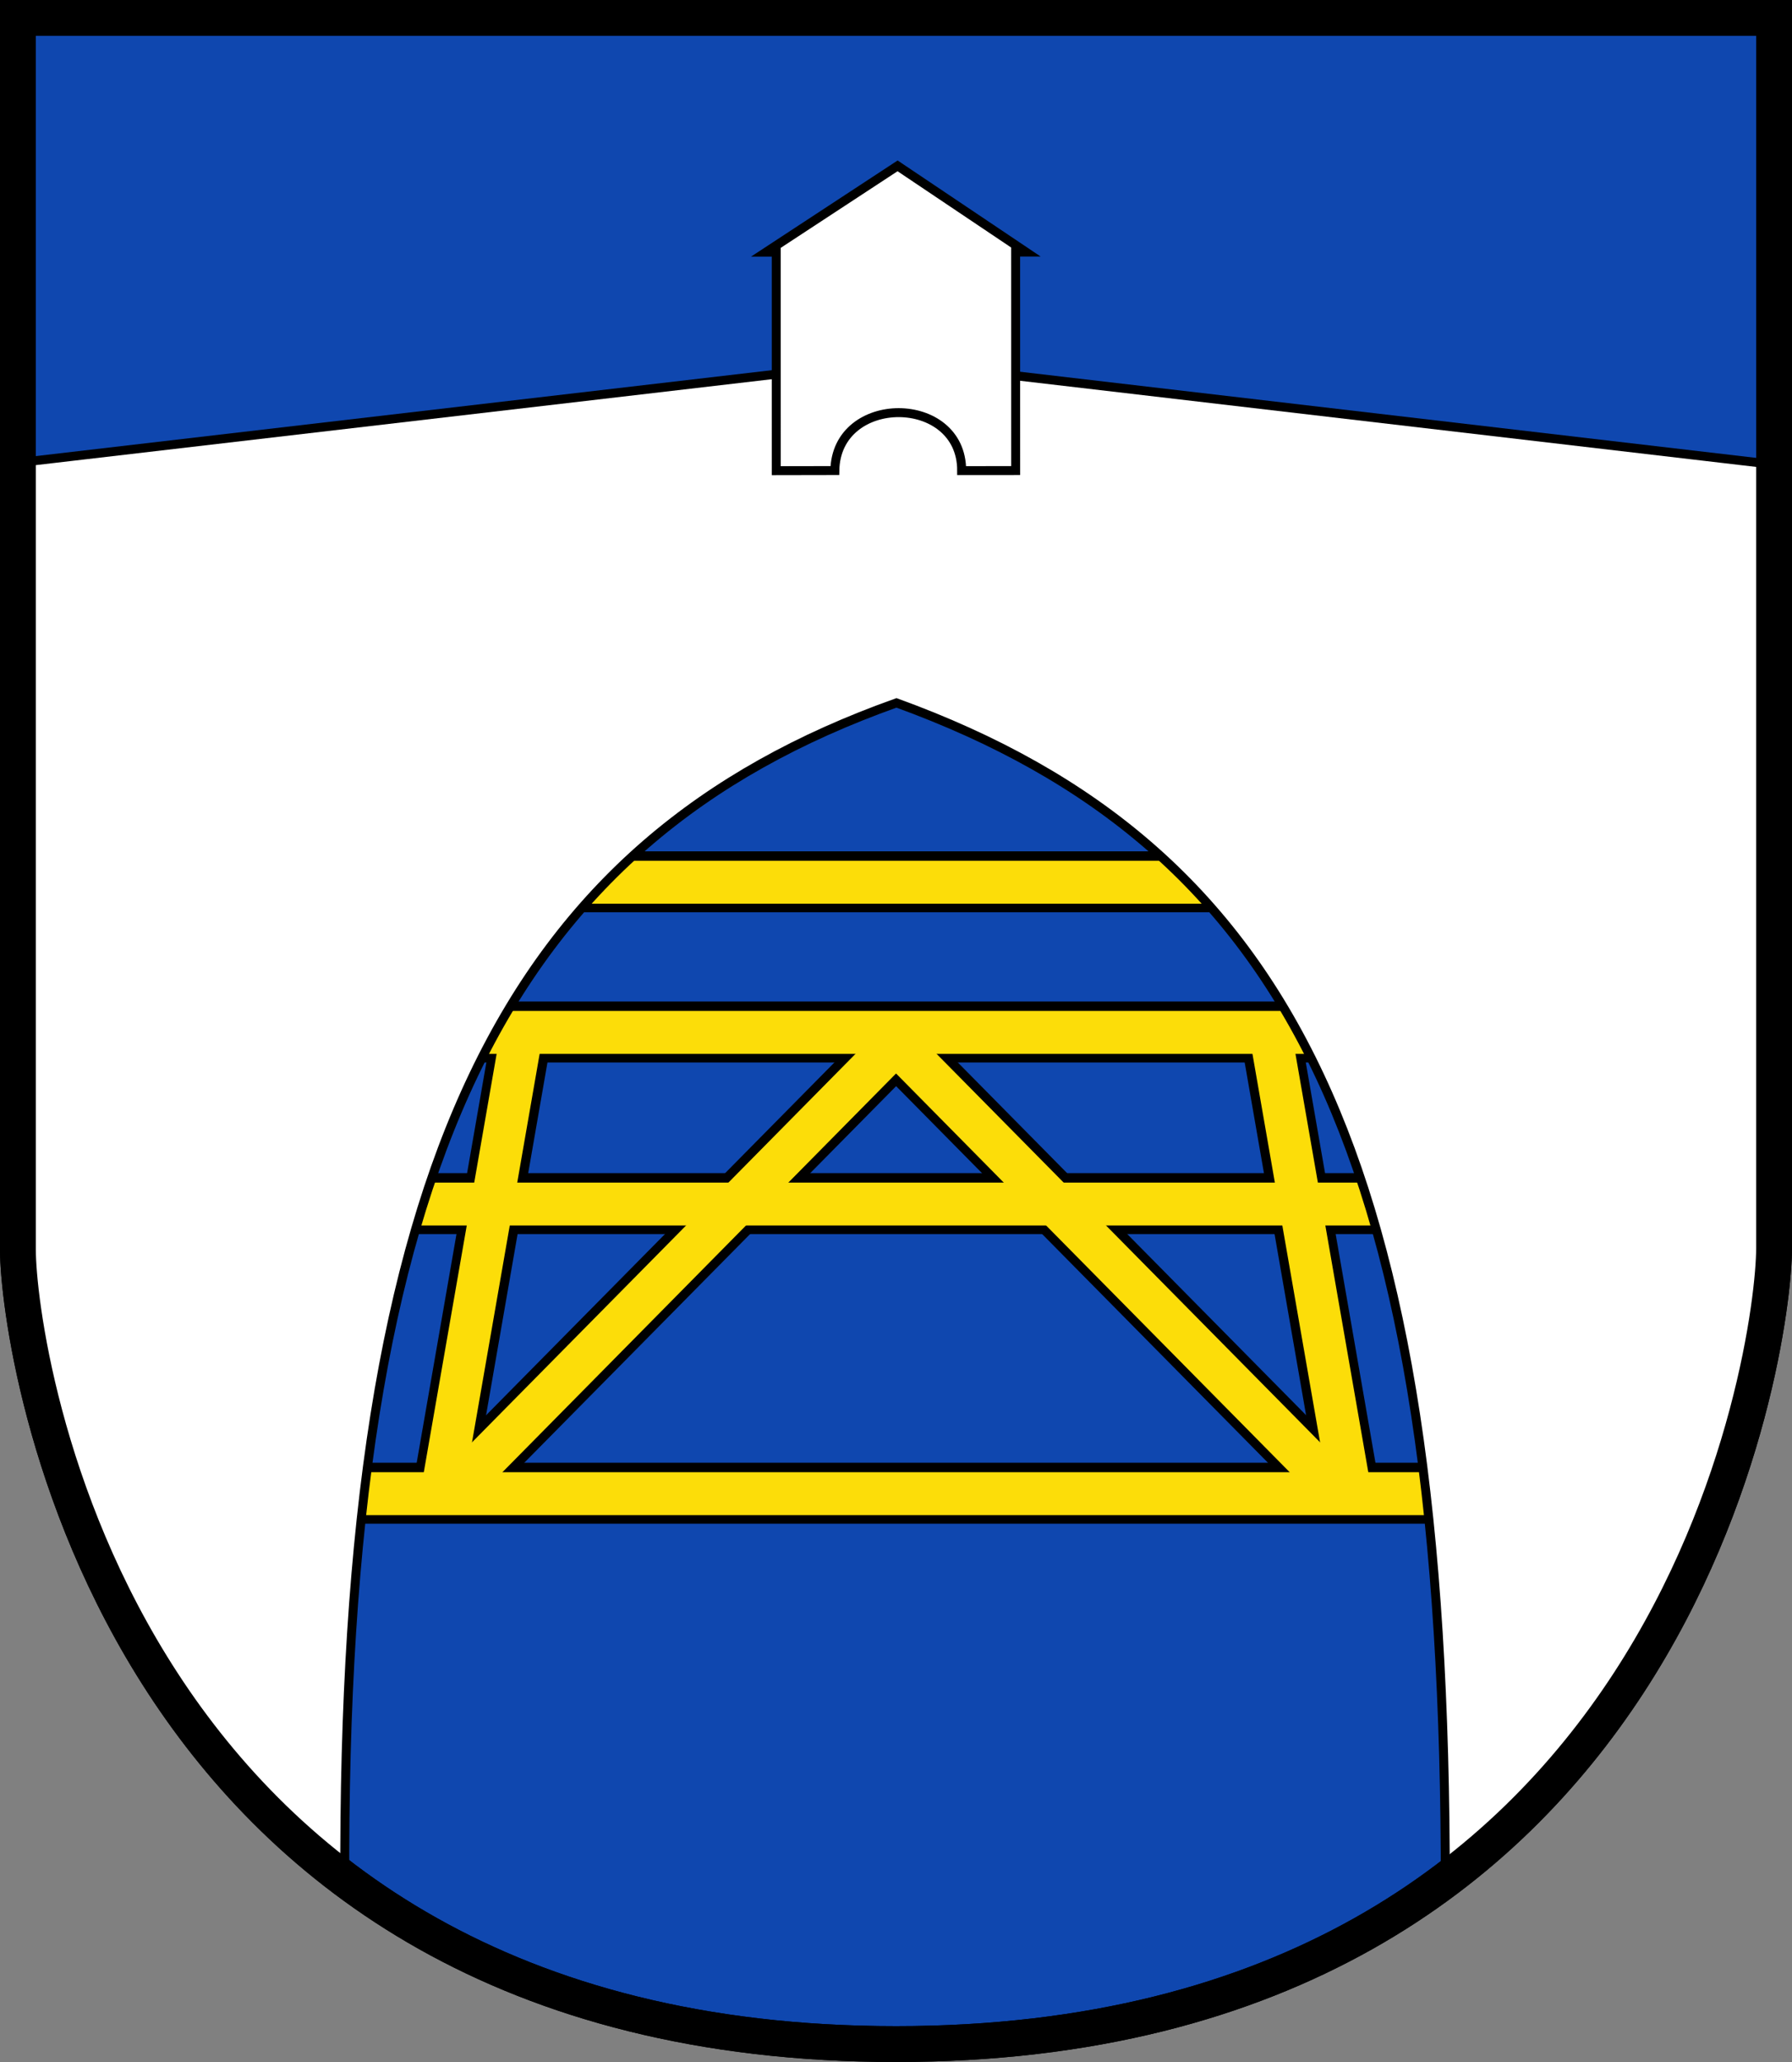 <svg height="575" width="500" xmlns="http://www.w3.org/2000/svg"><rect width="100%" height="100%" fill="#808080" stroke="none"/><path d="M495 348.01V5H5v343.493C5 375.485 31.184 570 250 570c218.307 0 245-194.278 245-221.99z" fill="#0f47af" fill-rule="evenodd" stroke="#000" stroke-width="10"/><g fill="#e7a51b"><g stroke="#000" stroke-linejoin="round" stroke-width="1.682"><path d="M753 557.362h110v4H753zM753 530.362h110v4H753zM753 514.362h110v4H753zM753 500.362h110v4H753z" transform="matrix(2.955 0 0 2.991 -2137.452 -1256.661)"/><path d="M-699.287 738.856h45v4h-45z" transform="matrix(-.513 -2.946 2.91 -.519 -2137.452 -1256.661)"/><path d="M-418.672 848.593h45v4h-45z" transform="matrix(.513 -2.946 2.91 .519 -2137.452 -1256.661)"/><path d="M935.984-207.512h60v4h-60z" transform="scale(2.955 2.991) rotate(45 145.431 -1083.263)"/><path d="M-206.7-939.173h60v4h-60z" transform="scale(-2.955 -2.991) rotate(-45 868.818 -663.147)"/></g><g fill="#fcdd09"><path d="M87.5 410.535h325.026V422.5H87.5zM87.5 329.772h325.026v11.965H87.5zM87.5 281.912h325.026v11.965H87.5zM87.5 240.035h325.026V252H87.5z"/><path d="m371.34 419.509-23.09-132.56 11.64-2.078 23.09 132.56zM117.048 417.431l23.09-132.56 11.639 2.078-23.09 132.56z"/><path d="m251.708 284.141 125.36 126.907-8.357 8.46-125.36-126.906z"/><path d="M256.676 292.602 131.315 419.509l-8.358-8.46L248.318 284.14z"/></g></g><g stroke="#000"><path d="m496.25 348.282-.005-218.607-248.08-29.018L3.812 129.166l-.061 219.6c0 18.7 12.52 117.447 92.453 176.923C95.28 324.004 141.727 234.565 250.133 196 360.74 236.18 403.47 323.275 403.264 525.95c80.19-59.43 92.986-158.445 92.986-177.668z" fill="#fff" fill-rule="evenodd" stroke-width="2.5"/><path d="M216.587 70.305h-2.837l36.693-24.055 35.807 24.033-2.872-.001.01 60.941-15.068.013c.05-21.492-35.034-21.621-35.381-.017l-16.348.031z" fill="#fff" fill-rule="evenodd" stroke-width="2.5"/><path d="M495 348.01V5H5v343.493C5 375.485 31.184 570 250 570c218.307 0 245-194.278 245-221.99z" fill="none" stroke-width="10"/></g></svg>